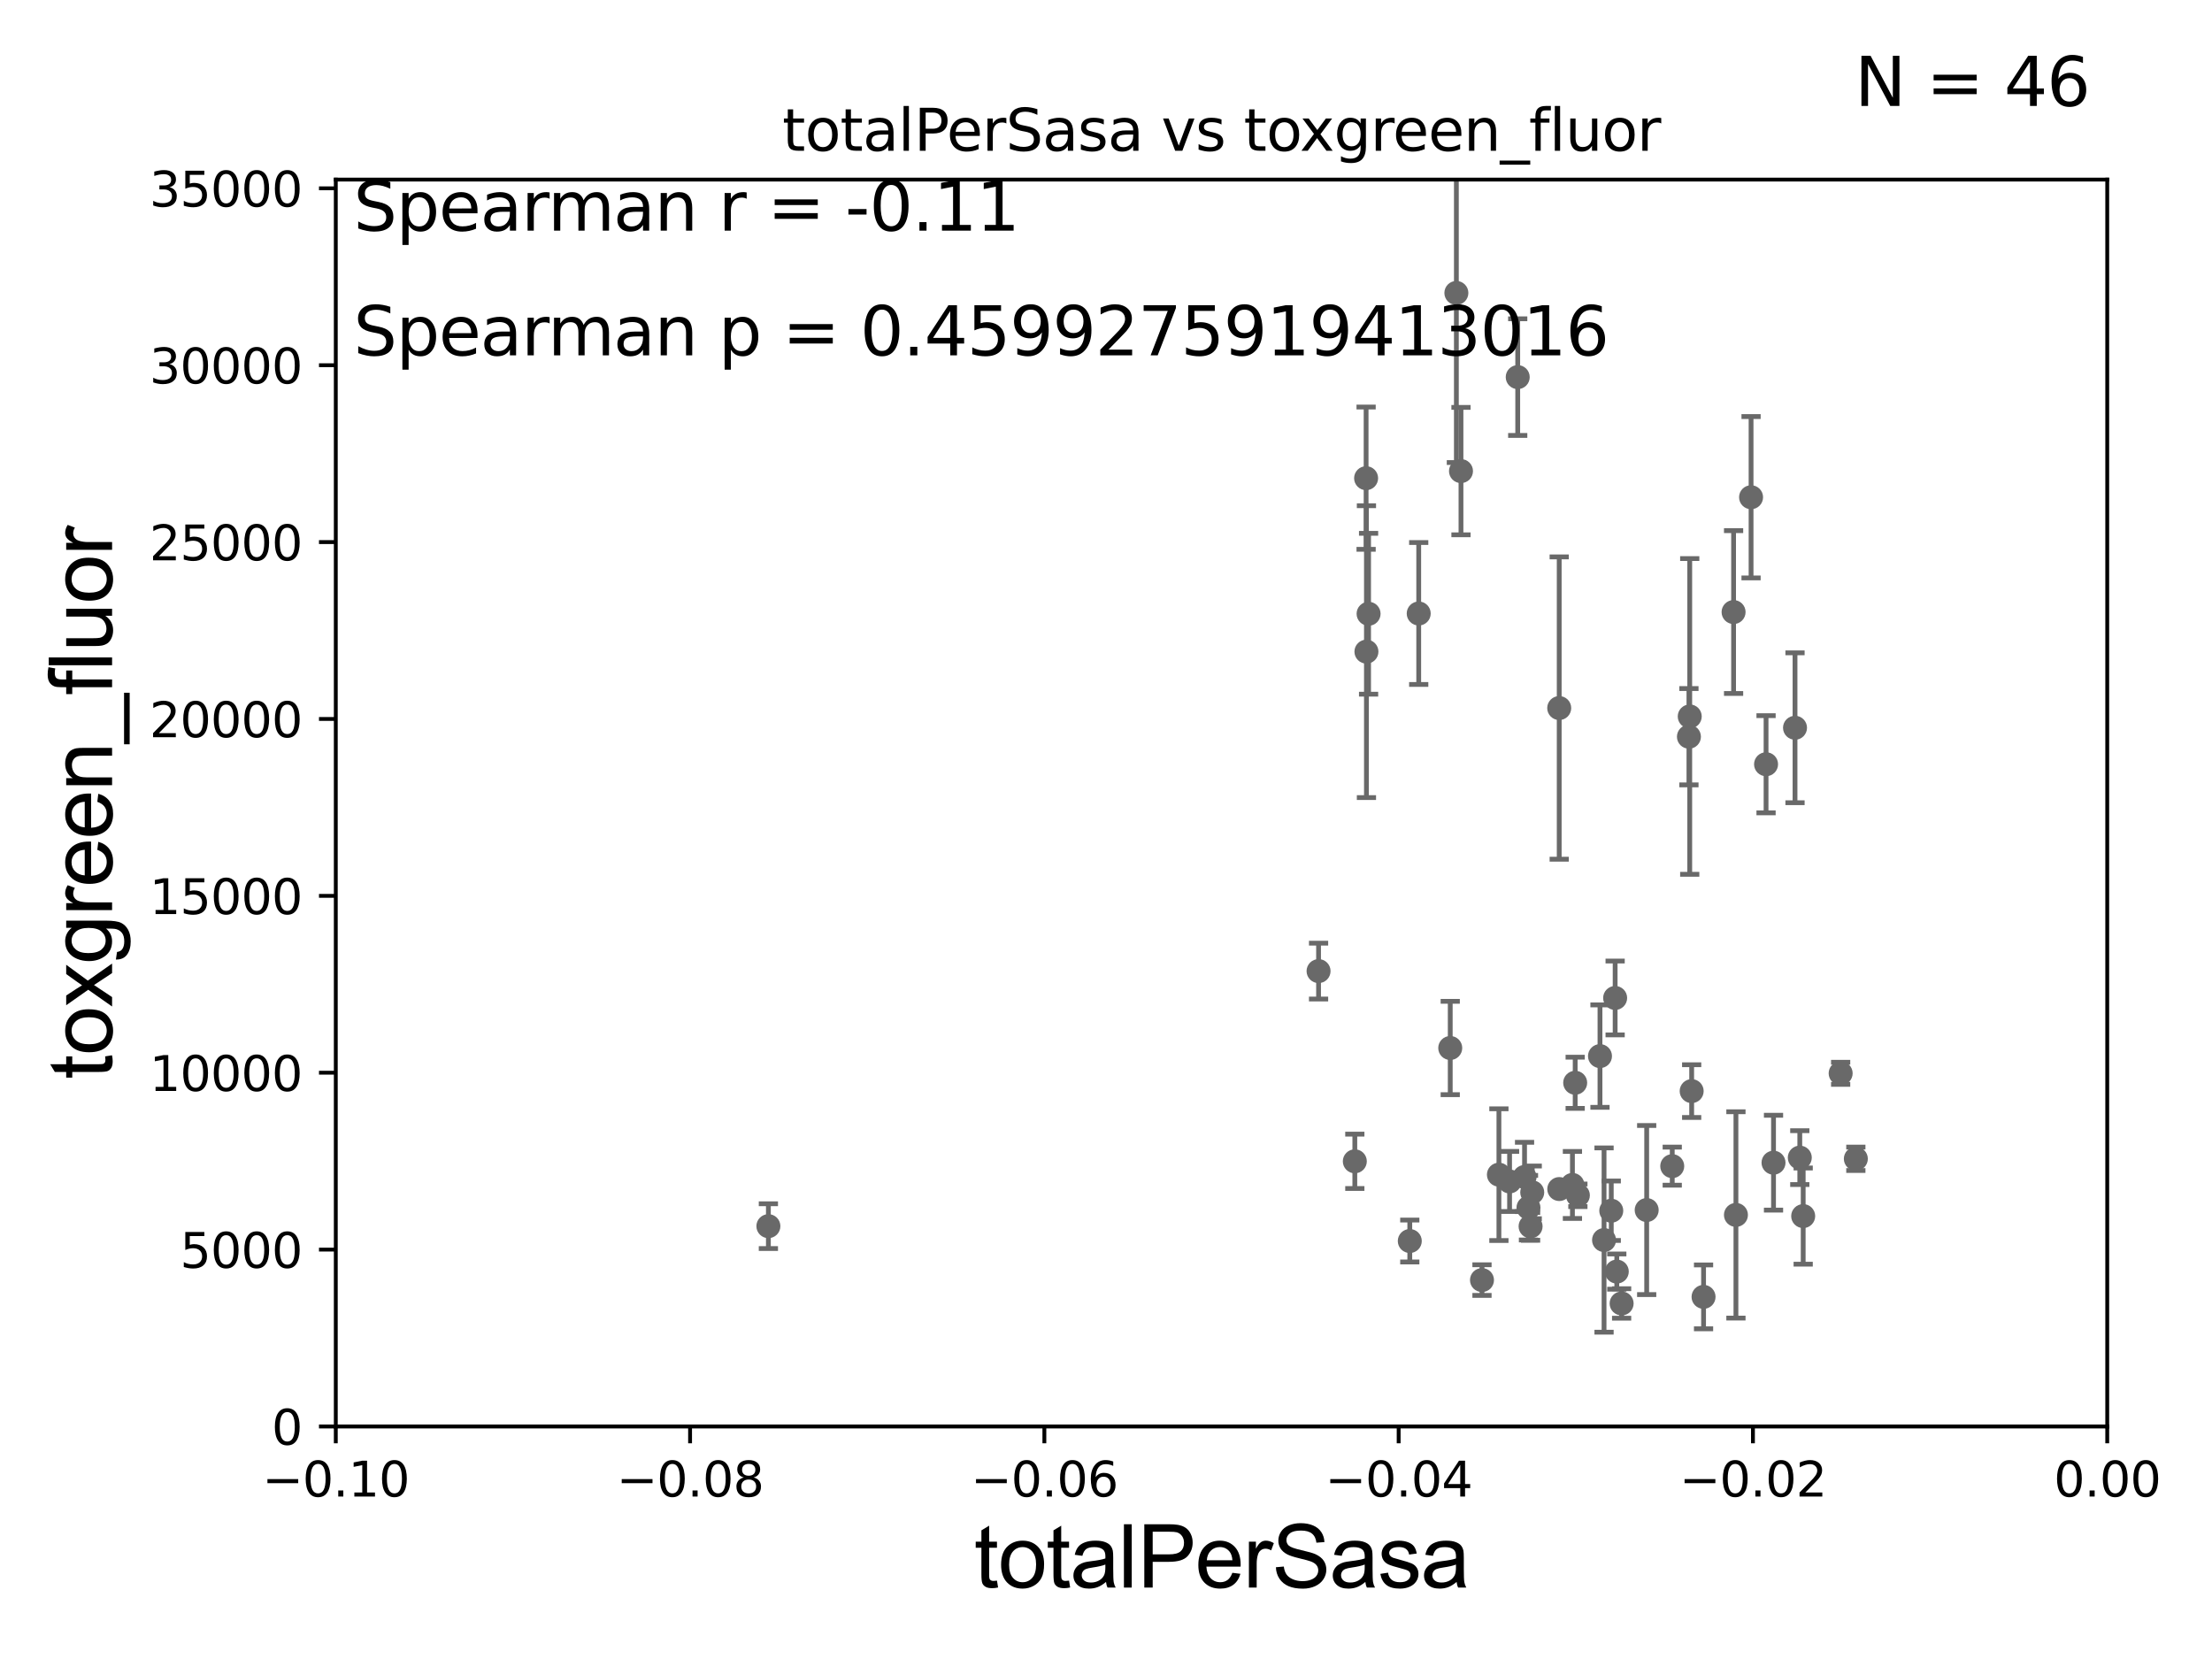 <?xml version="1.0" encoding="utf-8" standalone="no"?>
<!DOCTYPE svg PUBLIC "-//W3C//DTD SVG 1.1//EN"
  "http://www.w3.org/Graphics/SVG/1.1/DTD/svg11.dtd">
<svg xmlns:xlink="http://www.w3.org/1999/xlink" width="460.8pt" height="345.6pt" viewBox="0 0 460.8 345.6" xmlns="http://www.w3.org/2000/svg" version="1.1">
 <defs>
  <style type="text/css">*{stroke-linejoin: round; stroke-linecap: butt}</style>
 </defs>
 <g id="figure_1">
  <g id="patch_1">
   <path d="M 0 345.6 
L 460.8 345.6 
L 460.8 0 
L 0 0 
z
" style="fill: #ffffff"/>
  </g>
  <g id="axes_1">
   <g id="patch_2">
    <path d="M 69.95 297.16 
L 438.975 297.16 
L 438.975 37.411 
L 69.95 37.411 
z
" style="fill: #ffffff"/>
   </g>
   <g id="PathCollection_1">
    <defs>
     <path id="m1ff6a7609e" d="M 0 1.118 
C 0.297 1.118 0.581 1 0.791 0.791 
C 1 0.581 1.118 0.297 1.118 0 
C 1.118 -0.297 1 -0.581 0.791 -0.791 
C 0.581 -1 0.297 -1.118 0 -1.118 
C -0.297 -1.118 -0.581 -1 -0.791 -0.791 
C -1 -0.581 -1.118 -0.297 -1.118 0 
C -1.118 0.297 -1 0.581 -0.791 0.791 
C -0.581 1 -0.297 1.118 0 1.118 
z
" style="stroke: #696969"/>
    </defs>
    <g clip-path="url(#pfa4d353b2d)">
     <use xlink:href="#m1ff6a7609e" x="160.069" y="255.431" style="fill: #696969; stroke: #696969"/>
     <use xlink:href="#m1ff6a7609e" x="314.472" y="246.116" style="fill: #696969; stroke: #696969"/>
     <use xlink:href="#m1ff6a7609e" x="318.41" y="251.586" style="fill: #696969; stroke: #696969"/>
     <use xlink:href="#m1ff6a7609e" x="348.358" y="242.931" style="fill: #696969; stroke: #696969"/>
     <use xlink:href="#m1ff6a7609e" x="335.655" y="252.217" style="fill: #696969; stroke: #696969"/>
     <use xlink:href="#m1ff6a7609e" x="324.826" y="247.701" style="fill: #696969; stroke: #696969"/>
     <use xlink:href="#m1ff6a7609e" x="351.835" y="153.471" style="fill: #696969; stroke: #696969"/>
     <use xlink:href="#m1ff6a7609e" x="336.463" y="207.894" style="fill: #696969; stroke: #696969"/>
     <use xlink:href="#m1ff6a7609e" x="293.684" y="258.526" style="fill: #696969; stroke: #696969"/>
     <use xlink:href="#m1ff6a7609e" x="354.882" y="270.161" style="fill: #696969; stroke: #696969"/>
     <use xlink:href="#m1ff6a7609e" x="352.003" y="149.245" style="fill: #696969; stroke: #696969"/>
     <use xlink:href="#m1ff6a7609e" x="328.139" y="225.561" style="fill: #696969; stroke: #696969"/>
     <use xlink:href="#m1ff6a7609e" x="319.192" y="248.391" style="fill: #696969; stroke: #696969"/>
     <use xlink:href="#m1ff6a7609e" x="336.807" y="264.892" style="fill: #696969; stroke: #696969"/>
     <use xlink:href="#m1ff6a7609e" x="361.627" y="253.09" style="fill: #696969; stroke: #696969"/>
     <use xlink:href="#m1ff6a7609e" x="327.566" y="246.844" style="fill: #696969; stroke: #696969"/>
     <use xlink:href="#m1ff6a7609e" x="324.813" y="147.5" style="fill: #696969; stroke: #696969"/>
     <use xlink:href="#m1ff6a7609e" x="312.25" y="244.705" style="fill: #696969; stroke: #696969"/>
     <use xlink:href="#m1ff6a7609e" x="317.591" y="245.186" style="fill: #696969; stroke: #696969"/>
     <use xlink:href="#m1ff6a7609e" x="334.153" y="258.322" style="fill: #696969; stroke: #696969"/>
     <use xlink:href="#m1ff6a7609e" x="302.111" y="218.317" style="fill: #696969; stroke: #696969"/>
     <use xlink:href="#m1ff6a7609e" x="308.725" y="266.663" style="fill: #696969; stroke: #696969"/>
     <use xlink:href="#m1ff6a7609e" x="333.306" y="220.006" style="fill: #696969; stroke: #696969"/>
     <use xlink:href="#m1ff6a7609e" x="282.234" y="241.922" style="fill: #696969; stroke: #696969"/>
     <use xlink:href="#m1ff6a7609e" x="337.814" y="271.534" style="fill: #696969; stroke: #696969"/>
     <use xlink:href="#m1ff6a7609e" x="304.35" y="98.139" style="fill: #696969; stroke: #696969"/>
     <use xlink:href="#m1ff6a7609e" x="361.137" y="127.504" style="fill: #696969; stroke: #696969"/>
     <use xlink:href="#m1ff6a7609e" x="364.779" y="103.583" style="fill: #696969; stroke: #696969"/>
     <use xlink:href="#m1ff6a7609e" x="284.653" y="135.749" style="fill: #696969; stroke: #696969"/>
     <use xlink:href="#m1ff6a7609e" x="328.7" y="249.006" style="fill: #696969; stroke: #696969"/>
     <use xlink:href="#m1ff6a7609e" x="318.849" y="255.474" style="fill: #696969; stroke: #696969"/>
     <use xlink:href="#m1ff6a7609e" x="374.93" y="241.152" style="fill: #696969; stroke: #696969"/>
     <use xlink:href="#m1ff6a7609e" x="373.935" y="151.608" style="fill: #696969; stroke: #696969"/>
     <use xlink:href="#m1ff6a7609e" x="285.101" y="127.858" style="fill: #696969; stroke: #696969"/>
     <use xlink:href="#m1ff6a7609e" x="369.456" y="242.21" style="fill: #696969; stroke: #696969"/>
     <use xlink:href="#m1ff6a7609e" x="375.637" y="253.333" style="fill: #696969; stroke: #696969"/>
     <use xlink:href="#m1ff6a7609e" x="386.606" y="241.396" style="fill: #696969; stroke: #696969"/>
     <use xlink:href="#m1ff6a7609e" x="383.441" y="223.59" style="fill: #696969; stroke: #696969"/>
     <use xlink:href="#m1ff6a7609e" x="352.405" y="227.298" style="fill: #696969; stroke: #696969"/>
     <use xlink:href="#m1ff6a7609e" x="295.544" y="127.804" style="fill: #696969; stroke: #696969"/>
     <use xlink:href="#m1ff6a7609e" x="284.585" y="99.614" style="fill: #696969; stroke: #696969"/>
     <use xlink:href="#m1ff6a7609e" x="316.169" y="78.559" style="fill: #696969; stroke: #696969"/>
     <use xlink:href="#m1ff6a7609e" x="274.681" y="202.296" style="fill: #696969; stroke: #696969"/>
     <use xlink:href="#m1ff6a7609e" x="367.902" y="159.204" style="fill: #696969; stroke: #696969"/>
     <use xlink:href="#m1ff6a7609e" x="343.034" y="252.074" style="fill: #696969; stroke: #696969"/>
     <use xlink:href="#m1ff6a7609e" x="303.389" y="61.025" style="fill: #696969; stroke: #696969"/>
    </g>
   </g>
   <g id="matplotlib.axis_1">
    <g id="xtick_1">
     <g id="line2d_1">
      <defs>
       <path id="m97ba134784" d="M 0 0 
L 0 3.5 
" style="stroke: #000000; stroke-width: 0.8"/>
      </defs>
      <g>
       <use xlink:href="#m97ba134784" x="69.95" y="297.16" style="stroke: #000000; stroke-width: 0.8"/>
      </g>
     </g>
     <g id="text_1">
      <!-- −0.10 -->
      <g transform="translate(54.627 311.758)scale(0.1 -0.1)">
       <defs>
        <path id="DejaVuSans-2212" d="M 678 2272 
L 4684 2272 
L 4684 1741 
L 678 1741 
L 678 2272 
z
" transform="scale(0.016)"/>
        <path id="DejaVuSans-30" d="M 2034 4250 
Q 1547 4250 1301 3770 
Q 1056 3291 1056 2328 
Q 1056 1369 1301 889 
Q 1547 409 2034 409 
Q 2525 409 2770 889 
Q 3016 1369 3016 2328 
Q 3016 3291 2770 3770 
Q 2525 4250 2034 4250 
z
M 2034 4750 
Q 2819 4750 3233 4129 
Q 3647 3509 3647 2328 
Q 3647 1150 3233 529 
Q 2819 -91 2034 -91 
Q 1250 -91 836 529 
Q 422 1150 422 2328 
Q 422 3509 836 4129 
Q 1250 4750 2034 4750 
z
" transform="scale(0.016)"/>
        <path id="DejaVuSans-2e" d="M 684 794 
L 1344 794 
L 1344 0 
L 684 0 
L 684 794 
z
" transform="scale(0.016)"/>
        <path id="DejaVuSans-31" d="M 794 531 
L 1825 531 
L 1825 4091 
L 703 3866 
L 703 4441 
L 1819 4666 
L 2450 4666 
L 2450 531 
L 3481 531 
L 3481 0 
L 794 0 
L 794 531 
z
" transform="scale(0.016)"/>
       </defs>
       <use xlink:href="#DejaVuSans-2212"/>
       <use xlink:href="#DejaVuSans-30" x="83.789"/>
       <use xlink:href="#DejaVuSans-2e" x="147.412"/>
       <use xlink:href="#DejaVuSans-31" x="179.199"/>
       <use xlink:href="#DejaVuSans-30" x="242.822"/>
      </g>
     </g>
    </g>
    <g id="xtick_2">
     <g id="line2d_2">
      <g>
       <use xlink:href="#m97ba134784" x="143.755" y="297.16" style="stroke: #000000; stroke-width: 0.8"/>
      </g>
     </g>
     <g id="text_2">
      <!-- −0.08 -->
      <g transform="translate(128.432 311.758)scale(0.1 -0.1)">
       <defs>
        <path id="DejaVuSans-38" d="M 2034 2216 
Q 1584 2216 1326 1975 
Q 1069 1734 1069 1313 
Q 1069 891 1326 650 
Q 1584 409 2034 409 
Q 2484 409 2743 651 
Q 3003 894 3003 1313 
Q 3003 1734 2745 1975 
Q 2488 2216 2034 2216 
z
M 1403 2484 
Q 997 2584 770 2862 
Q 544 3141 544 3541 
Q 544 4100 942 4425 
Q 1341 4750 2034 4750 
Q 2731 4750 3128 4425 
Q 3525 4100 3525 3541 
Q 3525 3141 3298 2862 
Q 3072 2584 2669 2484 
Q 3125 2378 3379 2068 
Q 3634 1759 3634 1313 
Q 3634 634 3220 271 
Q 2806 -91 2034 -91 
Q 1263 -91 848 271 
Q 434 634 434 1313 
Q 434 1759 690 2068 
Q 947 2378 1403 2484 
z
M 1172 3481 
Q 1172 3119 1398 2916 
Q 1625 2713 2034 2713 
Q 2441 2713 2670 2916 
Q 2900 3119 2900 3481 
Q 2900 3844 2670 4047 
Q 2441 4250 2034 4250 
Q 1625 4250 1398 4047 
Q 1172 3844 1172 3481 
z
" transform="scale(0.016)"/>
       </defs>
       <use xlink:href="#DejaVuSans-2212"/>
       <use xlink:href="#DejaVuSans-30" x="83.789"/>
       <use xlink:href="#DejaVuSans-2e" x="147.412"/>
       <use xlink:href="#DejaVuSans-30" x="179.199"/>
       <use xlink:href="#DejaVuSans-38" x="242.822"/>
      </g>
     </g>
    </g>
    <g id="xtick_3">
     <g id="line2d_3">
      <g>
       <use xlink:href="#m97ba134784" x="217.56" y="297.16" style="stroke: #000000; stroke-width: 0.8"/>
      </g>
     </g>
     <g id="text_3">
      <!-- −0.06 -->
      <g transform="translate(202.237 311.758)scale(0.1 -0.1)">
       <defs>
        <path id="DejaVuSans-36" d="M 2113 2584 
Q 1688 2584 1439 2293 
Q 1191 2003 1191 1497 
Q 1191 994 1439 701 
Q 1688 409 2113 409 
Q 2538 409 2786 701 
Q 3034 994 3034 1497 
Q 3034 2003 2786 2293 
Q 2538 2584 2113 2584 
z
M 3366 4563 
L 3366 3988 
Q 3128 4100 2886 4159 
Q 2644 4219 2406 4219 
Q 1781 4219 1451 3797 
Q 1122 3375 1075 2522 
Q 1259 2794 1537 2939 
Q 1816 3084 2150 3084 
Q 2853 3084 3261 2657 
Q 3669 2231 3669 1497 
Q 3669 778 3244 343 
Q 2819 -91 2113 -91 
Q 1303 -91 875 529 
Q 447 1150 447 2328 
Q 447 3434 972 4092 
Q 1497 4750 2381 4750 
Q 2619 4750 2861 4703 
Q 3103 4656 3366 4563 
z
" transform="scale(0.016)"/>
       </defs>
       <use xlink:href="#DejaVuSans-2212"/>
       <use xlink:href="#DejaVuSans-30" x="83.789"/>
       <use xlink:href="#DejaVuSans-2e" x="147.412"/>
       <use xlink:href="#DejaVuSans-30" x="179.199"/>
       <use xlink:href="#DejaVuSans-36" x="242.822"/>
      </g>
     </g>
    </g>
    <g id="xtick_4">
     <g id="line2d_4">
      <g>
       <use xlink:href="#m97ba134784" x="291.365" y="297.16" style="stroke: #000000; stroke-width: 0.8"/>
      </g>
     </g>
     <g id="text_4">
      <!-- −0.04 -->
      <g transform="translate(276.042 311.758)scale(0.1 -0.1)">
       <defs>
        <path id="DejaVuSans-34" d="M 2419 4116 
L 825 1625 
L 2419 1625 
L 2419 4116 
z
M 2253 4666 
L 3047 4666 
L 3047 1625 
L 3713 1625 
L 3713 1100 
L 3047 1100 
L 3047 0 
L 2419 0 
L 2419 1100 
L 313 1100 
L 313 1709 
L 2253 4666 
z
" transform="scale(0.016)"/>
       </defs>
       <use xlink:href="#DejaVuSans-2212"/>
       <use xlink:href="#DejaVuSans-30" x="83.789"/>
       <use xlink:href="#DejaVuSans-2e" x="147.412"/>
       <use xlink:href="#DejaVuSans-30" x="179.199"/>
       <use xlink:href="#DejaVuSans-34" x="242.822"/>
      </g>
     </g>
    </g>
    <g id="xtick_5">
     <g id="line2d_5">
      <g>
       <use xlink:href="#m97ba134784" x="365.17" y="297.16" style="stroke: #000000; stroke-width: 0.8"/>
      </g>
     </g>
     <g id="text_5">
      <!-- −0.02 -->
      <g transform="translate(349.847 311.758)scale(0.1 -0.1)">
       <defs>
        <path id="DejaVuSans-32" d="M 1228 531 
L 3431 531 
L 3431 0 
L 469 0 
L 469 531 
Q 828 903 1448 1529 
Q 2069 2156 2228 2338 
Q 2531 2678 2651 2914 
Q 2772 3150 2772 3378 
Q 2772 3750 2511 3984 
Q 2250 4219 1831 4219 
Q 1534 4219 1204 4116 
Q 875 4013 500 3803 
L 500 4441 
Q 881 4594 1212 4672 
Q 1544 4750 1819 4750 
Q 2544 4750 2975 4387 
Q 3406 4025 3406 3419 
Q 3406 3131 3298 2873 
Q 3191 2616 2906 2266 
Q 2828 2175 2409 1742 
Q 1991 1309 1228 531 
z
" transform="scale(0.016)"/>
       </defs>
       <use xlink:href="#DejaVuSans-2212"/>
       <use xlink:href="#DejaVuSans-30" x="83.789"/>
       <use xlink:href="#DejaVuSans-2e" x="147.412"/>
       <use xlink:href="#DejaVuSans-30" x="179.199"/>
       <use xlink:href="#DejaVuSans-32" x="242.822"/>
      </g>
     </g>
    </g>
    <g id="xtick_6">
     <g id="line2d_6">
      <g>
       <use xlink:href="#m97ba134784" x="438.975" y="297.16" style="stroke: #000000; stroke-width: 0.8"/>
      </g>
     </g>
     <g id="text_6">
      <!-- 0.00 -->
      <g transform="translate(427.842 311.758)scale(0.1 -0.1)">
       <use xlink:href="#DejaVuSans-30"/>
       <use xlink:href="#DejaVuSans-2e" x="63.623"/>
       <use xlink:href="#DejaVuSans-30" x="95.41"/>
       <use xlink:href="#DejaVuSans-30" x="159.033"/>
      </g>
     </g>
    </g>
    <g id="text_7">
     <!-- totalPerSasa -->
     <g transform="translate(202.935 330.722)scale(0.18 -0.18)">
      <defs>
       <path id="ArialMT-74" d="M 1650 503 
L 1731 6 
Q 1494 -44 1306 -44 
Q 1000 -44 831 53 
Q 663 150 594 308 
Q 525 466 525 972 
L 525 2881 
L 113 2881 
L 113 3319 
L 525 3319 
L 525 4141 
L 1084 4478 
L 1084 3319 
L 1650 3319 
L 1650 2881 
L 1084 2881 
L 1084 941 
Q 1084 700 1114 631 
Q 1144 563 1211 522 
Q 1278 481 1403 481 
Q 1497 481 1650 503 
z
" transform="scale(0.016)"/>
       <path id="ArialMT-6f" d="M 213 1659 
Q 213 2581 725 3025 
Q 1153 3394 1769 3394 
Q 2453 3394 2887 2945 
Q 3322 2497 3322 1706 
Q 3322 1066 3130 698 
Q 2938 331 2570 128 
Q 2203 -75 1769 -75 
Q 1072 -75 642 372 
Q 213 819 213 1659 
z
M 791 1659 
Q 791 1022 1069 705 
Q 1347 388 1769 388 
Q 2188 388 2466 706 
Q 2744 1025 2744 1678 
Q 2744 2294 2464 2611 
Q 2184 2928 1769 2928 
Q 1347 2928 1069 2612 
Q 791 2297 791 1659 
z
" transform="scale(0.016)"/>
       <path id="ArialMT-61" d="M 2588 409 
Q 2275 144 1986 34 
Q 1697 -75 1366 -75 
Q 819 -75 525 192 
Q 231 459 231 875 
Q 231 1119 342 1320 
Q 453 1522 633 1644 
Q 813 1766 1038 1828 
Q 1203 1872 1538 1913 
Q 2219 1994 2541 2106 
Q 2544 2222 2544 2253 
Q 2544 2597 2384 2738 
Q 2169 2928 1744 2928 
Q 1347 2928 1158 2789 
Q 969 2650 878 2297 
L 328 2372 
Q 403 2725 575 2942 
Q 747 3159 1072 3276 
Q 1397 3394 1825 3394 
Q 2250 3394 2515 3294 
Q 2781 3194 2906 3042 
Q 3031 2891 3081 2659 
Q 3109 2516 3109 2141 
L 3109 1391 
Q 3109 606 3145 398 
Q 3181 191 3288 0 
L 2700 0 
Q 2613 175 2588 409 
z
M 2541 1666 
Q 2234 1541 1622 1453 
Q 1275 1403 1131 1340 
Q 988 1278 909 1158 
Q 831 1038 831 891 
Q 831 666 1001 516 
Q 1172 366 1500 366 
Q 1825 366 2078 508 
Q 2331 650 2450 897 
Q 2541 1088 2541 1459 
L 2541 1666 
z
" transform="scale(0.016)"/>
       <path id="ArialMT-6c" d="M 409 0 
L 409 4581 
L 972 4581 
L 972 0 
L 409 0 
z
" transform="scale(0.016)"/>
       <path id="ArialMT-50" d="M 494 0 
L 494 4581 
L 2222 4581 
Q 2678 4581 2919 4538 
Q 3256 4481 3484 4323 
Q 3713 4166 3852 3881 
Q 3991 3597 3991 3256 
Q 3991 2672 3619 2267 
Q 3247 1863 2275 1863 
L 1100 1863 
L 1100 0 
L 494 0 
z
M 1100 2403 
L 2284 2403 
Q 2872 2403 3119 2622 
Q 3366 2841 3366 3238 
Q 3366 3525 3220 3729 
Q 3075 3934 2838 4000 
Q 2684 4041 2272 4041 
L 1100 4041 
L 1100 2403 
z
" transform="scale(0.016)"/>
       <path id="ArialMT-65" d="M 2694 1069 
L 3275 997 
Q 3138 488 2766 206 
Q 2394 -75 1816 -75 
Q 1088 -75 661 373 
Q 234 822 234 1631 
Q 234 2469 665 2931 
Q 1097 3394 1784 3394 
Q 2450 3394 2872 2941 
Q 3294 2488 3294 1666 
Q 3294 1616 3291 1516 
L 816 1516 
Q 847 969 1125 678 
Q 1403 388 1819 388 
Q 2128 388 2347 550 
Q 2566 713 2694 1069 
z
M 847 1978 
L 2700 1978 
Q 2663 2397 2488 2606 
Q 2219 2931 1791 2931 
Q 1403 2931 1139 2672 
Q 875 2413 847 1978 
z
" transform="scale(0.016)"/>
       <path id="ArialMT-72" d="M 416 0 
L 416 3319 
L 922 3319 
L 922 2816 
Q 1116 3169 1280 3281 
Q 1444 3394 1641 3394 
Q 1925 3394 2219 3213 
L 2025 2691 
Q 1819 2813 1613 2813 
Q 1428 2813 1281 2702 
Q 1134 2591 1072 2394 
Q 978 2094 978 1738 
L 978 0 
L 416 0 
z
" transform="scale(0.016)"/>
       <path id="ArialMT-53" d="M 288 1472 
L 859 1522 
Q 900 1178 1048 958 
Q 1197 738 1509 602 
Q 1822 466 2213 466 
Q 2559 466 2825 569 
Q 3091 672 3220 851 
Q 3350 1031 3350 1244 
Q 3350 1459 3225 1620 
Q 3100 1781 2813 1891 
Q 2628 1963 1997 2114 
Q 1366 2266 1113 2400 
Q 784 2572 623 2826 
Q 463 3081 463 3397 
Q 463 3744 659 4045 
Q 856 4347 1234 4503 
Q 1613 4659 2075 4659 
Q 2584 4659 2973 4495 
Q 3363 4331 3572 4012 
Q 3781 3694 3797 3291 
L 3216 3247 
Q 3169 3681 2898 3903 
Q 2628 4125 2100 4125 
Q 1550 4125 1298 3923 
Q 1047 3722 1047 3438 
Q 1047 3191 1225 3031 
Q 1400 2872 2139 2705 
Q 2878 2538 3153 2413 
Q 3553 2228 3743 1945 
Q 3934 1663 3934 1294 
Q 3934 928 3725 604 
Q 3516 281 3123 101 
Q 2731 -78 2241 -78 
Q 1619 -78 1198 103 
Q 778 284 539 648 
Q 300 1013 288 1472 
z
" transform="scale(0.016)"/>
       <path id="ArialMT-73" d="M 197 991 
L 753 1078 
Q 800 744 1014 566 
Q 1228 388 1613 388 
Q 2000 388 2187 545 
Q 2375 703 2375 916 
Q 2375 1106 2209 1216 
Q 2094 1291 1634 1406 
Q 1016 1563 777 1677 
Q 538 1791 414 1992 
Q 291 2194 291 2438 
Q 291 2659 392 2848 
Q 494 3038 669 3163 
Q 800 3259 1026 3326 
Q 1253 3394 1513 3394 
Q 1903 3394 2198 3281 
Q 2494 3169 2634 2976 
Q 2775 2784 2828 2463 
L 2278 2388 
Q 2241 2644 2061 2787 
Q 1881 2931 1553 2931 
Q 1166 2931 1000 2803 
Q 834 2675 834 2503 
Q 834 2394 903 2306 
Q 972 2216 1119 2156 
Q 1203 2125 1616 2013 
Q 2213 1853 2448 1751 
Q 2684 1650 2818 1456 
Q 2953 1263 2953 975 
Q 2953 694 2789 445 
Q 2625 197 2315 61 
Q 2006 -75 1616 -75 
Q 969 -75 630 194 
Q 291 463 197 991 
z
" transform="scale(0.016)"/>
      </defs>
      <use xlink:href="#ArialMT-74"/>
      <use xlink:href="#ArialMT-6f" x="27.783"/>
      <use xlink:href="#ArialMT-74" x="83.398"/>
      <use xlink:href="#ArialMT-61" x="111.182"/>
      <use xlink:href="#ArialMT-6c" x="166.797"/>
      <use xlink:href="#ArialMT-50" x="189.014"/>
      <use xlink:href="#ArialMT-65" x="255.713"/>
      <use xlink:href="#ArialMT-72" x="311.328"/>
      <use xlink:href="#ArialMT-53" x="344.629"/>
      <use xlink:href="#ArialMT-61" x="411.328"/>
      <use xlink:href="#ArialMT-73" x="466.943"/>
      <use xlink:href="#ArialMT-61" x="516.943"/>
     </g>
    </g>
   </g>
   <g id="matplotlib.axis_2">
    <g id="ytick_1">
     <g id="line2d_7">
      <defs>
       <path id="mfc8ae07e22" d="M 0 0 
L -3.5 0 
" style="stroke: #000000; stroke-width: 0.8"/>
      </defs>
      <g>
       <use xlink:href="#mfc8ae07e22" x="69.95" y="297.16" style="stroke: #000000; stroke-width: 0.8"/>
      </g>
     </g>
     <g id="text_8">
      <!-- 0 -->
      <g transform="translate(56.587 300.959)scale(0.1 -0.1)">
       <use xlink:href="#DejaVuSans-30"/>
      </g>
     </g>
    </g>
    <g id="ytick_2">
     <g id="line2d_8">
      <g>
       <use xlink:href="#mfc8ae07e22" x="69.95" y="260.313" style="stroke: #000000; stroke-width: 0.8"/>
      </g>
     </g>
     <g id="text_9">
      <!-- 5000 -->
      <g transform="translate(37.5 264.112)scale(0.1 -0.1)">
       <defs>
        <path id="DejaVuSans-35" d="M 691 4666 
L 3169 4666 
L 3169 4134 
L 1269 4134 
L 1269 2991 
Q 1406 3038 1543 3061 
Q 1681 3084 1819 3084 
Q 2600 3084 3056 2656 
Q 3513 2228 3513 1497 
Q 3513 744 3044 326 
Q 2575 -91 1722 -91 
Q 1428 -91 1123 -41 
Q 819 9 494 109 
L 494 744 
Q 775 591 1075 516 
Q 1375 441 1709 441 
Q 2250 441 2565 725 
Q 2881 1009 2881 1497 
Q 2881 1984 2565 2268 
Q 2250 2553 1709 2553 
Q 1456 2553 1204 2497 
Q 953 2441 691 2322 
L 691 4666 
z
" transform="scale(0.016)"/>
       </defs>
       <use xlink:href="#DejaVuSans-35"/>
       <use xlink:href="#DejaVuSans-30" x="63.623"/>
       <use xlink:href="#DejaVuSans-30" x="127.246"/>
       <use xlink:href="#DejaVuSans-30" x="190.869"/>
      </g>
     </g>
    </g>
    <g id="ytick_3">
     <g id="line2d_9">
      <g>
       <use xlink:href="#mfc8ae07e22" x="69.95" y="223.467" style="stroke: #000000; stroke-width: 0.8"/>
      </g>
     </g>
     <g id="text_10">
      <!-- 10000 -->
      <g transform="translate(31.137 227.266)scale(0.1 -0.1)">
       <use xlink:href="#DejaVuSans-31"/>
       <use xlink:href="#DejaVuSans-30" x="63.623"/>
       <use xlink:href="#DejaVuSans-30" x="127.246"/>
       <use xlink:href="#DejaVuSans-30" x="190.869"/>
       <use xlink:href="#DejaVuSans-30" x="254.492"/>
      </g>
     </g>
    </g>
    <g id="ytick_4">
     <g id="line2d_10">
      <g>
       <use xlink:href="#mfc8ae07e22" x="69.95" y="186.62" style="stroke: #000000; stroke-width: 0.8"/>
      </g>
     </g>
     <g id="text_11">
      <!-- 15000 -->
      <g transform="translate(31.137 190.419)scale(0.1 -0.1)">
       <use xlink:href="#DejaVuSans-31"/>
       <use xlink:href="#DejaVuSans-35" x="63.623"/>
       <use xlink:href="#DejaVuSans-30" x="127.246"/>
       <use xlink:href="#DejaVuSans-30" x="190.869"/>
       <use xlink:href="#DejaVuSans-30" x="254.492"/>
      </g>
     </g>
    </g>
    <g id="ytick_5">
     <g id="line2d_11">
      <g>
       <use xlink:href="#mfc8ae07e22" x="69.95" y="149.773" style="stroke: #000000; stroke-width: 0.8"/>
      </g>
     </g>
     <g id="text_12">
      <!-- 20000 -->
      <g transform="translate(31.137 153.572)scale(0.1 -0.1)">
       <use xlink:href="#DejaVuSans-32"/>
       <use xlink:href="#DejaVuSans-30" x="63.623"/>
       <use xlink:href="#DejaVuSans-30" x="127.246"/>
       <use xlink:href="#DejaVuSans-30" x="190.869"/>
       <use xlink:href="#DejaVuSans-30" x="254.492"/>
      </g>
     </g>
    </g>
    <g id="ytick_6">
     <g id="line2d_12">
      <g>
       <use xlink:href="#mfc8ae07e22" x="69.95" y="112.926" style="stroke: #000000; stroke-width: 0.8"/>
      </g>
     </g>
     <g id="text_13">
      <!-- 25000 -->
      <g transform="translate(31.137 116.726)scale(0.1 -0.1)">
       <use xlink:href="#DejaVuSans-32"/>
       <use xlink:href="#DejaVuSans-35" x="63.623"/>
       <use xlink:href="#DejaVuSans-30" x="127.246"/>
       <use xlink:href="#DejaVuSans-30" x="190.869"/>
       <use xlink:href="#DejaVuSans-30" x="254.492"/>
      </g>
     </g>
    </g>
    <g id="ytick_7">
     <g id="line2d_13">
      <g>
       <use xlink:href="#mfc8ae07e22" x="69.95" y="76.08" style="stroke: #000000; stroke-width: 0.8"/>
      </g>
     </g>
     <g id="text_14">
      <!-- 30000 -->
      <g transform="translate(31.137 79.879)scale(0.1 -0.1)">
       <defs>
        <path id="DejaVuSans-33" d="M 2597 2516 
Q 3050 2419 3304 2112 
Q 3559 1806 3559 1356 
Q 3559 666 3084 287 
Q 2609 -91 1734 -91 
Q 1441 -91 1130 -33 
Q 819 25 488 141 
L 488 750 
Q 750 597 1062 519 
Q 1375 441 1716 441 
Q 2309 441 2620 675 
Q 2931 909 2931 1356 
Q 2931 1769 2642 2001 
Q 2353 2234 1838 2234 
L 1294 2234 
L 1294 2753 
L 1863 2753 
Q 2328 2753 2575 2939 
Q 2822 3125 2822 3475 
Q 2822 3834 2567 4026 
Q 2313 4219 1838 4219 
Q 1578 4219 1281 4162 
Q 984 4106 628 3988 
L 628 4550 
Q 988 4650 1302 4700 
Q 1616 4750 1894 4750 
Q 2613 4750 3031 4423 
Q 3450 4097 3450 3541 
Q 3450 3153 3228 2886 
Q 3006 2619 2597 2516 
z
" transform="scale(0.016)"/>
       </defs>
       <use xlink:href="#DejaVuSans-33"/>
       <use xlink:href="#DejaVuSans-30" x="63.623"/>
       <use xlink:href="#DejaVuSans-30" x="127.246"/>
       <use xlink:href="#DejaVuSans-30" x="190.869"/>
       <use xlink:href="#DejaVuSans-30" x="254.492"/>
      </g>
     </g>
    </g>
    <g id="ytick_8">
     <g id="line2d_14">
      <g>
       <use xlink:href="#mfc8ae07e22" x="69.95" y="39.233" style="stroke: #000000; stroke-width: 0.8"/>
      </g>
     </g>
     <g id="text_15">
      <!-- 35000 -->
      <g transform="translate(31.137 43.032)scale(0.1 -0.1)">
       <use xlink:href="#DejaVuSans-33"/>
       <use xlink:href="#DejaVuSans-35" x="63.623"/>
       <use xlink:href="#DejaVuSans-30" x="127.246"/>
       <use xlink:href="#DejaVuSans-30" x="190.869"/>
       <use xlink:href="#DejaVuSans-30" x="254.492"/>
      </g>
     </g>
    </g>
    <g id="text_16">
     <!-- toxgreen_fluor -->
     <g transform="translate(23.349 224.818)rotate(-90)scale(0.18 -0.18)">
      <defs>
       <path id="ArialMT-78" d="M 47 0 
L 1259 1725 
L 138 3319 
L 841 3319 
L 1350 2541 
Q 1494 2319 1581 2169 
Q 1719 2375 1834 2534 
L 2394 3319 
L 3066 3319 
L 1919 1756 
L 3153 0 
L 2463 0 
L 1781 1031 
L 1600 1309 
L 728 0 
L 47 0 
z
" transform="scale(0.016)"/>
       <path id="ArialMT-67" d="M 319 -275 
L 866 -356 
Q 900 -609 1056 -725 
Q 1266 -881 1628 -881 
Q 2019 -881 2231 -725 
Q 2444 -569 2519 -288 
Q 2563 -116 2559 434 
Q 2191 0 1641 0 
Q 956 0 581 494 
Q 206 988 206 1678 
Q 206 2153 378 2554 
Q 550 2956 876 3175 
Q 1203 3394 1644 3394 
Q 2231 3394 2613 2919 
L 2613 3319 
L 3131 3319 
L 3131 450 
Q 3131 -325 2973 -648 
Q 2816 -972 2473 -1159 
Q 2131 -1347 1631 -1347 
Q 1038 -1347 672 -1080 
Q 306 -813 319 -275 
z
M 784 1719 
Q 784 1066 1043 766 
Q 1303 466 1694 466 
Q 2081 466 2343 764 
Q 2606 1063 2606 1700 
Q 2606 2309 2336 2618 
Q 2066 2928 1684 2928 
Q 1309 2928 1046 2623 
Q 784 2319 784 1719 
z
" transform="scale(0.016)"/>
       <path id="ArialMT-6e" d="M 422 0 
L 422 3319 
L 928 3319 
L 928 2847 
Q 1294 3394 1984 3394 
Q 2284 3394 2536 3286 
Q 2788 3178 2913 3003 
Q 3038 2828 3088 2588 
Q 3119 2431 3119 2041 
L 3119 0 
L 2556 0 
L 2556 2019 
Q 2556 2363 2490 2533 
Q 2425 2703 2258 2804 
Q 2091 2906 1866 2906 
Q 1506 2906 1245 2678 
Q 984 2450 984 1813 
L 984 0 
L 422 0 
z
" transform="scale(0.016)"/>
       <path id="ArialMT-5f" d="M -97 -1272 
L -97 -866 
L 3631 -866 
L 3631 -1272 
L -97 -1272 
z
" transform="scale(0.016)"/>
       <path id="ArialMT-66" d="M 556 0 
L 556 2881 
L 59 2881 
L 59 3319 
L 556 3319 
L 556 3672 
Q 556 4006 616 4169 
Q 697 4388 901 4523 
Q 1106 4659 1475 4659 
Q 1713 4659 2000 4603 
L 1916 4113 
Q 1741 4144 1584 4144 
Q 1328 4144 1222 4034 
Q 1116 3925 1116 3625 
L 1116 3319 
L 1763 3319 
L 1763 2881 
L 1116 2881 
L 1116 0 
L 556 0 
z
" transform="scale(0.016)"/>
       <path id="ArialMT-75" d="M 2597 0 
L 2597 488 
Q 2209 -75 1544 -75 
Q 1250 -75 995 37 
Q 741 150 617 320 
Q 494 491 444 738 
Q 409 903 409 1263 
L 409 3319 
L 972 3319 
L 972 1478 
Q 972 1038 1006 884 
Q 1059 663 1231 536 
Q 1403 409 1656 409 
Q 1909 409 2131 539 
Q 2353 669 2445 892 
Q 2538 1116 2538 1541 
L 2538 3319 
L 3100 3319 
L 3100 0 
L 2597 0 
z
" transform="scale(0.016)"/>
      </defs>
      <use xlink:href="#ArialMT-74"/>
      <use xlink:href="#ArialMT-6f" x="27.783"/>
      <use xlink:href="#ArialMT-78" x="83.398"/>
      <use xlink:href="#ArialMT-67" x="133.398"/>
      <use xlink:href="#ArialMT-72" x="189.014"/>
      <use xlink:href="#ArialMT-65" x="222.314"/>
      <use xlink:href="#ArialMT-65" x="277.93"/>
      <use xlink:href="#ArialMT-6e" x="333.545"/>
      <use xlink:href="#ArialMT-5f" x="389.16"/>
      <use xlink:href="#ArialMT-66" x="444.775"/>
      <use xlink:href="#ArialMT-6c" x="472.559"/>
      <use xlink:href="#ArialMT-75" x="494.775"/>
      <use xlink:href="#ArialMT-6f" x="550.391"/>
      <use xlink:href="#ArialMT-72" x="606.006"/>
     </g>
    </g>
   </g>
   <g id="LineCollection_1">
    <path d="M 160.069 260.092 
L 160.069 250.77 
" clip-path="url(#pfa4d353b2d)" style="fill: none; stroke: #696969"/>
    <path d="M 314.472 252.373 
L 314.472 239.859 
" clip-path="url(#pfa4d353b2d)" style="fill: none; stroke: #696969"/>
    <path d="M 318.41 258.313 
L 318.41 244.858 
" clip-path="url(#pfa4d353b2d)" style="fill: none; stroke: #696969"/>
    <path d="M 348.358 246.895 
L 348.358 238.966 
" clip-path="url(#pfa4d353b2d)" style="fill: none; stroke: #696969"/>
    <path d="M 335.655 258.412 
L 335.655 246.023 
" clip-path="url(#pfa4d353b2d)" style="fill: none; stroke: #696969"/>
    <path d="M 324.826 248.617 
L 324.826 246.784 
" clip-path="url(#pfa4d353b2d)" style="fill: none; stroke: #696969"/>
    <path d="M 351.835 163.505 
L 351.835 143.438 
" clip-path="url(#pfa4d353b2d)" style="fill: none; stroke: #696969"/>
    <path d="M 336.463 215.59 
L 336.463 200.198 
" clip-path="url(#pfa4d353b2d)" style="fill: none; stroke: #696969"/>
    <path d="M 293.684 262.89 
L 293.684 254.161 
" clip-path="url(#pfa4d353b2d)" style="fill: none; stroke: #696969"/>
    <path d="M 354.882 276.811 
L 354.882 263.511 
" clip-path="url(#pfa4d353b2d)" style="fill: none; stroke: #696969"/>
    <path d="M 352.003 182.133 
L 352.003 116.358 
" clip-path="url(#pfa4d353b2d)" style="fill: none; stroke: #696969"/>
    <path d="M 328.139 230.894 
L 328.139 220.228 
" clip-path="url(#pfa4d353b2d)" style="fill: none; stroke: #696969"/>
    <path d="M 319.192 253.88 
L 319.192 242.903 
" clip-path="url(#pfa4d353b2d)" style="fill: none; stroke: #696969"/>
    <path d="M 336.807 268.557 
L 336.807 261.227 
" clip-path="url(#pfa4d353b2d)" style="fill: none; stroke: #696969"/>
    <path d="M 361.627 274.582 
L 361.627 231.597 
" clip-path="url(#pfa4d353b2d)" style="fill: none; stroke: #696969"/>
    <path d="M 327.566 253.824 
L 327.566 239.865 
" clip-path="url(#pfa4d353b2d)" style="fill: none; stroke: #696969"/>
    <path d="M 324.813 178.987 
L 324.813 116.012 
" clip-path="url(#pfa4d353b2d)" style="fill: none; stroke: #696969"/>
    <path d="M 312.25 258.426 
L 312.25 230.985 
" clip-path="url(#pfa4d353b2d)" style="fill: none; stroke: #696969"/>
    <path d="M 317.591 252.405 
L 317.591 237.966 
" clip-path="url(#pfa4d353b2d)" style="fill: none; stroke: #696969"/>
    <path d="M 334.153 277.515 
L 334.153 239.129 
" clip-path="url(#pfa4d353b2d)" style="fill: none; stroke: #696969"/>
    <path d="M 302.111 228.039 
L 302.111 208.594 
" clip-path="url(#pfa4d353b2d)" style="fill: none; stroke: #696969"/>
    <path d="M 308.725 269.855 
L 308.725 263.471 
" clip-path="url(#pfa4d353b2d)" style="fill: none; stroke: #696969"/>
    <path d="M 333.306 230.674 
L 333.306 209.338 
" clip-path="url(#pfa4d353b2d)" style="fill: none; stroke: #696969"/>
    <path d="M 282.234 247.585 
L 282.234 236.259 
" clip-path="url(#pfa4d353b2d)" style="fill: none; stroke: #696969"/>
    <path d="M 337.814 274.604 
L 337.814 268.463 
" clip-path="url(#pfa4d353b2d)" style="fill: none; stroke: #696969"/>
    <path d="M 304.35 111.411 
L 304.35 84.868 
" clip-path="url(#pfa4d353b2d)" style="fill: none; stroke: #696969"/>
    <path d="M 361.137 144.466 
L 361.137 110.543 
" clip-path="url(#pfa4d353b2d)" style="fill: none; stroke: #696969"/>
    <path d="M 364.779 120.391 
L 364.779 86.776 
" clip-path="url(#pfa4d353b2d)" style="fill: none; stroke: #696969"/>
    <path d="M 284.653 166.151 
L 284.653 105.348 
" clip-path="url(#pfa4d353b2d)" style="fill: none; stroke: #696969"/>
    <path d="M 328.7 251.356 
L 328.7 246.655 
" clip-path="url(#pfa4d353b2d)" style="fill: none; stroke: #696969"/>
    <path d="M 318.849 258.374 
L 318.849 252.573 
" clip-path="url(#pfa4d353b2d)" style="fill: none; stroke: #696969"/>
    <path d="M 374.93 246.758 
L 374.93 235.545 
" clip-path="url(#pfa4d353b2d)" style="fill: none; stroke: #696969"/>
    <path d="M 373.935 167.218 
L 373.935 135.999 
" clip-path="url(#pfa4d353b2d)" style="fill: none; stroke: #696969"/>
    <path d="M 285.101 144.611 
L 285.101 111.105 
" clip-path="url(#pfa4d353b2d)" style="fill: none; stroke: #696969"/>
    <path d="M 369.456 252.089 
L 369.456 232.331 
" clip-path="url(#pfa4d353b2d)" style="fill: none; stroke: #696969"/>
    <path d="M 375.637 263.354 
L 375.637 243.313 
" clip-path="url(#pfa4d353b2d)" style="fill: none; stroke: #696969"/>
    <path d="M 386.606 243.837 
L 386.606 238.955 
" clip-path="url(#pfa4d353b2d)" style="fill: none; stroke: #696969"/>
    <path d="M 383.441 225.89 
L 383.441 221.289 
" clip-path="url(#pfa4d353b2d)" style="fill: none; stroke: #696969"/>
    <path d="M 352.405 232.792 
L 352.405 221.803 
" clip-path="url(#pfa4d353b2d)" style="fill: none; stroke: #696969"/>
    <path d="M 295.544 142.585 
L 295.544 113.023 
" clip-path="url(#pfa4d353b2d)" style="fill: none; stroke: #696969"/>
    <path d="M 284.585 114.436 
L 284.585 84.791 
" clip-path="url(#pfa4d353b2d)" style="fill: none; stroke: #696969"/>
    <path d="M 316.169 90.71 
L 316.169 66.407 
" clip-path="url(#pfa4d353b2d)" style="fill: none; stroke: #696969"/>
    <path d="M 274.681 208.116 
L 274.681 196.477 
" clip-path="url(#pfa4d353b2d)" style="fill: none; stroke: #696969"/>
    <path d="M 367.902 169.327 
L 367.902 149.081 
" clip-path="url(#pfa4d353b2d)" style="fill: none; stroke: #696969"/>
    <path d="M 343.034 269.683 
L 343.034 234.465 
" clip-path="url(#pfa4d353b2d)" style="fill: none; stroke: #696969"/>
    <path d="M 303.389 96.355 
L 303.389 25.695 
" clip-path="url(#pfa4d353b2d)" style="fill: none; stroke: #696969"/>
   </g>
   <g id="line2d_15">
    <defs>
     <path id="m8a2653e284" d="M 2 0 
L -2 -0 
" style="stroke: #696969"/>
    </defs>
    <g clip-path="url(#pfa4d353b2d)">
     <use xlink:href="#m8a2653e284" x="160.069" y="260.092" style="fill: #696969; stroke: #696969"/>
     <use xlink:href="#m8a2653e284" x="314.472" y="252.373" style="fill: #696969; stroke: #696969"/>
     <use xlink:href="#m8a2653e284" x="318.41" y="258.313" style="fill: #696969; stroke: #696969"/>
     <use xlink:href="#m8a2653e284" x="348.358" y="246.895" style="fill: #696969; stroke: #696969"/>
     <use xlink:href="#m8a2653e284" x="335.655" y="258.412" style="fill: #696969; stroke: #696969"/>
     <use xlink:href="#m8a2653e284" x="324.826" y="248.617" style="fill: #696969; stroke: #696969"/>
     <use xlink:href="#m8a2653e284" x="351.835" y="163.505" style="fill: #696969; stroke: #696969"/>
     <use xlink:href="#m8a2653e284" x="336.463" y="215.59" style="fill: #696969; stroke: #696969"/>
     <use xlink:href="#m8a2653e284" x="293.684" y="262.89" style="fill: #696969; stroke: #696969"/>
     <use xlink:href="#m8a2653e284" x="354.882" y="276.811" style="fill: #696969; stroke: #696969"/>
     <use xlink:href="#m8a2653e284" x="352.003" y="182.133" style="fill: #696969; stroke: #696969"/>
     <use xlink:href="#m8a2653e284" x="328.139" y="230.894" style="fill: #696969; stroke: #696969"/>
     <use xlink:href="#m8a2653e284" x="319.192" y="253.88" style="fill: #696969; stroke: #696969"/>
     <use xlink:href="#m8a2653e284" x="336.807" y="268.557" style="fill: #696969; stroke: #696969"/>
     <use xlink:href="#m8a2653e284" x="361.627" y="274.582" style="fill: #696969; stroke: #696969"/>
     <use xlink:href="#m8a2653e284" x="327.566" y="253.824" style="fill: #696969; stroke: #696969"/>
     <use xlink:href="#m8a2653e284" x="324.813" y="178.987" style="fill: #696969; stroke: #696969"/>
     <use xlink:href="#m8a2653e284" x="312.25" y="258.426" style="fill: #696969; stroke: #696969"/>
     <use xlink:href="#m8a2653e284" x="317.591" y="252.405" style="fill: #696969; stroke: #696969"/>
     <use xlink:href="#m8a2653e284" x="334.153" y="277.515" style="fill: #696969; stroke: #696969"/>
     <use xlink:href="#m8a2653e284" x="302.111" y="228.039" style="fill: #696969; stroke: #696969"/>
     <use xlink:href="#m8a2653e284" x="308.725" y="269.855" style="fill: #696969; stroke: #696969"/>
     <use xlink:href="#m8a2653e284" x="333.306" y="230.674" style="fill: #696969; stroke: #696969"/>
     <use xlink:href="#m8a2653e284" x="282.234" y="247.585" style="fill: #696969; stroke: #696969"/>
     <use xlink:href="#m8a2653e284" x="337.814" y="274.604" style="fill: #696969; stroke: #696969"/>
     <use xlink:href="#m8a2653e284" x="304.35" y="111.411" style="fill: #696969; stroke: #696969"/>
     <use xlink:href="#m8a2653e284" x="361.137" y="144.466" style="fill: #696969; stroke: #696969"/>
     <use xlink:href="#m8a2653e284" x="364.779" y="120.391" style="fill: #696969; stroke: #696969"/>
     <use xlink:href="#m8a2653e284" x="284.653" y="166.151" style="fill: #696969; stroke: #696969"/>
     <use xlink:href="#m8a2653e284" x="328.7" y="251.356" style="fill: #696969; stroke: #696969"/>
     <use xlink:href="#m8a2653e284" x="318.849" y="258.374" style="fill: #696969; stroke: #696969"/>
     <use xlink:href="#m8a2653e284" x="374.93" y="246.758" style="fill: #696969; stroke: #696969"/>
     <use xlink:href="#m8a2653e284" x="373.935" y="167.218" style="fill: #696969; stroke: #696969"/>
     <use xlink:href="#m8a2653e284" x="285.101" y="144.611" style="fill: #696969; stroke: #696969"/>
     <use xlink:href="#m8a2653e284" x="369.456" y="252.089" style="fill: #696969; stroke: #696969"/>
     <use xlink:href="#m8a2653e284" x="375.637" y="263.354" style="fill: #696969; stroke: #696969"/>
     <use xlink:href="#m8a2653e284" x="386.606" y="243.837" style="fill: #696969; stroke: #696969"/>
     <use xlink:href="#m8a2653e284" x="383.441" y="225.89" style="fill: #696969; stroke: #696969"/>
     <use xlink:href="#m8a2653e284" x="352.405" y="232.792" style="fill: #696969; stroke: #696969"/>
     <use xlink:href="#m8a2653e284" x="295.544" y="142.585" style="fill: #696969; stroke: #696969"/>
     <use xlink:href="#m8a2653e284" x="284.585" y="114.436" style="fill: #696969; stroke: #696969"/>
     <use xlink:href="#m8a2653e284" x="316.169" y="90.71" style="fill: #696969; stroke: #696969"/>
     <use xlink:href="#m8a2653e284" x="274.681" y="208.116" style="fill: #696969; stroke: #696969"/>
     <use xlink:href="#m8a2653e284" x="367.902" y="169.327" style="fill: #696969; stroke: #696969"/>
     <use xlink:href="#m8a2653e284" x="343.034" y="269.683" style="fill: #696969; stroke: #696969"/>
     <use xlink:href="#m8a2653e284" x="303.389" y="96.355" style="fill: #696969; stroke: #696969"/>
    </g>
   </g>
   <g id="line2d_16">
    <g clip-path="url(#pfa4d353b2d)">
     <use xlink:href="#m8a2653e284" x="160.069" y="250.77" style="fill: #696969; stroke: #696969"/>
     <use xlink:href="#m8a2653e284" x="314.472" y="239.859" style="fill: #696969; stroke: #696969"/>
     <use xlink:href="#m8a2653e284" x="318.41" y="244.858" style="fill: #696969; stroke: #696969"/>
     <use xlink:href="#m8a2653e284" x="348.358" y="238.966" style="fill: #696969; stroke: #696969"/>
     <use xlink:href="#m8a2653e284" x="335.655" y="246.023" style="fill: #696969; stroke: #696969"/>
     <use xlink:href="#m8a2653e284" x="324.826" y="246.784" style="fill: #696969; stroke: #696969"/>
     <use xlink:href="#m8a2653e284" x="351.835" y="143.438" style="fill: #696969; stroke: #696969"/>
     <use xlink:href="#m8a2653e284" x="336.463" y="200.198" style="fill: #696969; stroke: #696969"/>
     <use xlink:href="#m8a2653e284" x="293.684" y="254.161" style="fill: #696969; stroke: #696969"/>
     <use xlink:href="#m8a2653e284" x="354.882" y="263.511" style="fill: #696969; stroke: #696969"/>
     <use xlink:href="#m8a2653e284" x="352.003" y="116.358" style="fill: #696969; stroke: #696969"/>
     <use xlink:href="#m8a2653e284" x="328.139" y="220.228" style="fill: #696969; stroke: #696969"/>
     <use xlink:href="#m8a2653e284" x="319.192" y="242.903" style="fill: #696969; stroke: #696969"/>
     <use xlink:href="#m8a2653e284" x="336.807" y="261.227" style="fill: #696969; stroke: #696969"/>
     <use xlink:href="#m8a2653e284" x="361.627" y="231.597" style="fill: #696969; stroke: #696969"/>
     <use xlink:href="#m8a2653e284" x="327.566" y="239.865" style="fill: #696969; stroke: #696969"/>
     <use xlink:href="#m8a2653e284" x="324.813" y="116.012" style="fill: #696969; stroke: #696969"/>
     <use xlink:href="#m8a2653e284" x="312.25" y="230.985" style="fill: #696969; stroke: #696969"/>
     <use xlink:href="#m8a2653e284" x="317.591" y="237.966" style="fill: #696969; stroke: #696969"/>
     <use xlink:href="#m8a2653e284" x="334.153" y="239.129" style="fill: #696969; stroke: #696969"/>
     <use xlink:href="#m8a2653e284" x="302.111" y="208.594" style="fill: #696969; stroke: #696969"/>
     <use xlink:href="#m8a2653e284" x="308.725" y="263.471" style="fill: #696969; stroke: #696969"/>
     <use xlink:href="#m8a2653e284" x="333.306" y="209.338" style="fill: #696969; stroke: #696969"/>
     <use xlink:href="#m8a2653e284" x="282.234" y="236.259" style="fill: #696969; stroke: #696969"/>
     <use xlink:href="#m8a2653e284" x="337.814" y="268.463" style="fill: #696969; stroke: #696969"/>
     <use xlink:href="#m8a2653e284" x="304.35" y="84.868" style="fill: #696969; stroke: #696969"/>
     <use xlink:href="#m8a2653e284" x="361.137" y="110.543" style="fill: #696969; stroke: #696969"/>
     <use xlink:href="#m8a2653e284" x="364.779" y="86.776" style="fill: #696969; stroke: #696969"/>
     <use xlink:href="#m8a2653e284" x="284.653" y="105.348" style="fill: #696969; stroke: #696969"/>
     <use xlink:href="#m8a2653e284" x="328.7" y="246.655" style="fill: #696969; stroke: #696969"/>
     <use xlink:href="#m8a2653e284" x="318.849" y="252.573" style="fill: #696969; stroke: #696969"/>
     <use xlink:href="#m8a2653e284" x="374.93" y="235.545" style="fill: #696969; stroke: #696969"/>
     <use xlink:href="#m8a2653e284" x="373.935" y="135.999" style="fill: #696969; stroke: #696969"/>
     <use xlink:href="#m8a2653e284" x="285.101" y="111.105" style="fill: #696969; stroke: #696969"/>
     <use xlink:href="#m8a2653e284" x="369.456" y="232.331" style="fill: #696969; stroke: #696969"/>
     <use xlink:href="#m8a2653e284" x="375.637" y="243.313" style="fill: #696969; stroke: #696969"/>
     <use xlink:href="#m8a2653e284" x="386.606" y="238.955" style="fill: #696969; stroke: #696969"/>
     <use xlink:href="#m8a2653e284" x="383.441" y="221.289" style="fill: #696969; stroke: #696969"/>
     <use xlink:href="#m8a2653e284" x="352.405" y="221.803" style="fill: #696969; stroke: #696969"/>
     <use xlink:href="#m8a2653e284" x="295.544" y="113.023" style="fill: #696969; stroke: #696969"/>
     <use xlink:href="#m8a2653e284" x="284.585" y="84.791" style="fill: #696969; stroke: #696969"/>
     <use xlink:href="#m8a2653e284" x="316.169" y="66.407" style="fill: #696969; stroke: #696969"/>
     <use xlink:href="#m8a2653e284" x="274.681" y="196.477" style="fill: #696969; stroke: #696969"/>
     <use xlink:href="#m8a2653e284" x="367.902" y="149.081" style="fill: #696969; stroke: #696969"/>
     <use xlink:href="#m8a2653e284" x="343.034" y="234.465" style="fill: #696969; stroke: #696969"/>
     <use xlink:href="#m8a2653e284" x="303.389" y="25.695" style="fill: #696969; stroke: #696969"/>
    </g>
   </g>
   <g id="line2d_17">
    <defs>
     <path id="m11bae83639" d="M 0 2 
C 0.53 2 1.039 1.789 1.414 1.414 
C 1.789 1.039 2 0.53 2 0 
C 2 -0.53 1.789 -1.039 1.414 -1.414 
C 1.039 -1.789 0.53 -2 0 -2 
C -0.53 -2 -1.039 -1.789 -1.414 -1.414 
C -1.789 -1.039 -2 -0.53 -2 0 
C -2 0.53 -1.789 1.039 -1.414 1.414 
C -1.039 1.789 -0.53 2 0 2 
z
" style="stroke: #696969"/>
    </defs>
    <g clip-path="url(#pfa4d353b2d)">
     <use xlink:href="#m11bae83639" x="160.069" y="255.431" style="fill: #696969; stroke: #696969"/>
     <use xlink:href="#m11bae83639" x="314.472" y="246.116" style="fill: #696969; stroke: #696969"/>
     <use xlink:href="#m11bae83639" x="318.41" y="251.586" style="fill: #696969; stroke: #696969"/>
     <use xlink:href="#m11bae83639" x="348.358" y="242.931" style="fill: #696969; stroke: #696969"/>
     <use xlink:href="#m11bae83639" x="335.655" y="252.217" style="fill: #696969; stroke: #696969"/>
     <use xlink:href="#m11bae83639" x="324.826" y="247.701" style="fill: #696969; stroke: #696969"/>
     <use xlink:href="#m11bae83639" x="351.835" y="153.471" style="fill: #696969; stroke: #696969"/>
     <use xlink:href="#m11bae83639" x="336.463" y="207.894" style="fill: #696969; stroke: #696969"/>
     <use xlink:href="#m11bae83639" x="293.684" y="258.526" style="fill: #696969; stroke: #696969"/>
     <use xlink:href="#m11bae83639" x="354.882" y="270.161" style="fill: #696969; stroke: #696969"/>
     <use xlink:href="#m11bae83639" x="352.003" y="149.245" style="fill: #696969; stroke: #696969"/>
     <use xlink:href="#m11bae83639" x="328.139" y="225.561" style="fill: #696969; stroke: #696969"/>
     <use xlink:href="#m11bae83639" x="319.192" y="248.391" style="fill: #696969; stroke: #696969"/>
     <use xlink:href="#m11bae83639" x="336.807" y="264.892" style="fill: #696969; stroke: #696969"/>
     <use xlink:href="#m11bae83639" x="361.627" y="253.09" style="fill: #696969; stroke: #696969"/>
     <use xlink:href="#m11bae83639" x="327.566" y="246.844" style="fill: #696969; stroke: #696969"/>
     <use xlink:href="#m11bae83639" x="324.813" y="147.5" style="fill: #696969; stroke: #696969"/>
     <use xlink:href="#m11bae83639" x="312.25" y="244.705" style="fill: #696969; stroke: #696969"/>
     <use xlink:href="#m11bae83639" x="317.591" y="245.186" style="fill: #696969; stroke: #696969"/>
     <use xlink:href="#m11bae83639" x="334.153" y="258.322" style="fill: #696969; stroke: #696969"/>
     <use xlink:href="#m11bae83639" x="302.111" y="218.317" style="fill: #696969; stroke: #696969"/>
     <use xlink:href="#m11bae83639" x="308.725" y="266.663" style="fill: #696969; stroke: #696969"/>
     <use xlink:href="#m11bae83639" x="333.306" y="220.006" style="fill: #696969; stroke: #696969"/>
     <use xlink:href="#m11bae83639" x="282.234" y="241.922" style="fill: #696969; stroke: #696969"/>
     <use xlink:href="#m11bae83639" x="337.814" y="271.534" style="fill: #696969; stroke: #696969"/>
     <use xlink:href="#m11bae83639" x="304.35" y="98.139" style="fill: #696969; stroke: #696969"/>
     <use xlink:href="#m11bae83639" x="361.137" y="127.504" style="fill: #696969; stroke: #696969"/>
     <use xlink:href="#m11bae83639" x="364.779" y="103.583" style="fill: #696969; stroke: #696969"/>
     <use xlink:href="#m11bae83639" x="284.653" y="135.749" style="fill: #696969; stroke: #696969"/>
     <use xlink:href="#m11bae83639" x="328.7" y="249.006" style="fill: #696969; stroke: #696969"/>
     <use xlink:href="#m11bae83639" x="318.849" y="255.474" style="fill: #696969; stroke: #696969"/>
     <use xlink:href="#m11bae83639" x="374.93" y="241.152" style="fill: #696969; stroke: #696969"/>
     <use xlink:href="#m11bae83639" x="373.935" y="151.608" style="fill: #696969; stroke: #696969"/>
     <use xlink:href="#m11bae83639" x="285.101" y="127.858" style="fill: #696969; stroke: #696969"/>
     <use xlink:href="#m11bae83639" x="369.456" y="242.21" style="fill: #696969; stroke: #696969"/>
     <use xlink:href="#m11bae83639" x="375.637" y="253.333" style="fill: #696969; stroke: #696969"/>
     <use xlink:href="#m11bae83639" x="386.606" y="241.396" style="fill: #696969; stroke: #696969"/>
     <use xlink:href="#m11bae83639" x="383.441" y="223.59" style="fill: #696969; stroke: #696969"/>
     <use xlink:href="#m11bae83639" x="352.405" y="227.298" style="fill: #696969; stroke: #696969"/>
     <use xlink:href="#m11bae83639" x="295.544" y="127.804" style="fill: #696969; stroke: #696969"/>
     <use xlink:href="#m11bae83639" x="284.585" y="99.614" style="fill: #696969; stroke: #696969"/>
     <use xlink:href="#m11bae83639" x="316.169" y="78.559" style="fill: #696969; stroke: #696969"/>
     <use xlink:href="#m11bae83639" x="274.681" y="202.296" style="fill: #696969; stroke: #696969"/>
     <use xlink:href="#m11bae83639" x="367.902" y="159.204" style="fill: #696969; stroke: #696969"/>
     <use xlink:href="#m11bae83639" x="343.034" y="252.074" style="fill: #696969; stroke: #696969"/>
     <use xlink:href="#m11bae83639" x="303.389" y="61.025" style="fill: #696969; stroke: #696969"/>
    </g>
   </g>
   <g id="patch_3">
    <path d="M 69.95 297.16 
L 69.95 37.411 
" style="fill: none; stroke: #000000; stroke-width: 0.8; stroke-linejoin: miter; stroke-linecap: square"/>
   </g>
   <g id="patch_4">
    <path d="M 438.975 297.16 
L 438.975 37.411 
" style="fill: none; stroke: #000000; stroke-width: 0.8; stroke-linejoin: miter; stroke-linecap: square"/>
   </g>
   <g id="patch_5">
    <path d="M 69.95 297.16 
L 438.975 297.16 
" style="fill: none; stroke: #000000; stroke-width: 0.8; stroke-linejoin: miter; stroke-linecap: square"/>
   </g>
   <g id="patch_6">
    <path d="M 69.95 37.411 
L 438.975 37.411 
" style="fill: none; stroke: #000000; stroke-width: 0.8; stroke-linejoin: miter; stroke-linecap: square"/>
   </g>
   <g id="text_17">
    <!-- N = 46 -->
    <g transform="translate(386.366 22.074)scale(0.14 -0.14)">
     <defs>
      <path id="DejaVuSans-4e" d="M 628 4666 
L 1478 4666 
L 3547 763 
L 3547 4666 
L 4159 4666 
L 4159 0 
L 3309 0 
L 1241 3903 
L 1241 0 
L 628 0 
L 628 4666 
z
" transform="scale(0.016)"/>
      <path id="DejaVuSans-20" transform="scale(0.016)"/>
      <path id="DejaVuSans-3d" d="M 678 2906 
L 4684 2906 
L 4684 2381 
L 678 2381 
L 678 2906 
z
M 678 1631 
L 4684 1631 
L 4684 1100 
L 678 1100 
L 678 1631 
z
" transform="scale(0.016)"/>
     </defs>
     <use xlink:href="#DejaVuSans-4e"/>
     <use xlink:href="#DejaVuSans-20" x="74.805"/>
     <use xlink:href="#DejaVuSans-3d" x="106.592"/>
     <use xlink:href="#DejaVuSans-20" x="190.381"/>
     <use xlink:href="#DejaVuSans-34" x="222.168"/>
     <use xlink:href="#DejaVuSans-36" x="285.791"/>
    </g>
   </g>
   <g id="text_18">
    <!-- Spearman r = -0.11 -->
    <g transform="translate(73.64 48.049)scale(0.14 -0.14)">
     <defs>
      <path id="DejaVuSans-53" d="M 3425 4513 
L 3425 3897 
Q 3066 4069 2747 4153 
Q 2428 4238 2131 4238 
Q 1616 4238 1336 4038 
Q 1056 3838 1056 3469 
Q 1056 3159 1242 3001 
Q 1428 2844 1947 2747 
L 2328 2669 
Q 3034 2534 3370 2195 
Q 3706 1856 3706 1288 
Q 3706 609 3251 259 
Q 2797 -91 1919 -91 
Q 1588 -91 1214 -16 
Q 841 59 441 206 
L 441 856 
Q 825 641 1194 531 
Q 1563 422 1919 422 
Q 2459 422 2753 634 
Q 3047 847 3047 1241 
Q 3047 1584 2836 1778 
Q 2625 1972 2144 2069 
L 1759 2144 
Q 1053 2284 737 2584 
Q 422 2884 422 3419 
Q 422 4038 858 4394 
Q 1294 4750 2059 4750 
Q 2388 4750 2728 4690 
Q 3069 4631 3425 4513 
z
" transform="scale(0.016)"/>
      <path id="DejaVuSans-70" d="M 1159 525 
L 1159 -1331 
L 581 -1331 
L 581 3500 
L 1159 3500 
L 1159 2969 
Q 1341 3281 1617 3432 
Q 1894 3584 2278 3584 
Q 2916 3584 3314 3078 
Q 3713 2572 3713 1747 
Q 3713 922 3314 415 
Q 2916 -91 2278 -91 
Q 1894 -91 1617 61 
Q 1341 213 1159 525 
z
M 3116 1747 
Q 3116 2381 2855 2742 
Q 2594 3103 2138 3103 
Q 1681 3103 1420 2742 
Q 1159 2381 1159 1747 
Q 1159 1113 1420 752 
Q 1681 391 2138 391 
Q 2594 391 2855 752 
Q 3116 1113 3116 1747 
z
" transform="scale(0.016)"/>
      <path id="DejaVuSans-65" d="M 3597 1894 
L 3597 1613 
L 953 1613 
Q 991 1019 1311 708 
Q 1631 397 2203 397 
Q 2534 397 2845 478 
Q 3156 559 3463 722 
L 3463 178 
Q 3153 47 2828 -22 
Q 2503 -91 2169 -91 
Q 1331 -91 842 396 
Q 353 884 353 1716 
Q 353 2575 817 3079 
Q 1281 3584 2069 3584 
Q 2775 3584 3186 3129 
Q 3597 2675 3597 1894 
z
M 3022 2063 
Q 3016 2534 2758 2815 
Q 2500 3097 2075 3097 
Q 1594 3097 1305 2825 
Q 1016 2553 972 2059 
L 3022 2063 
z
" transform="scale(0.016)"/>
      <path id="DejaVuSans-61" d="M 2194 1759 
Q 1497 1759 1228 1600 
Q 959 1441 959 1056 
Q 959 750 1161 570 
Q 1363 391 1709 391 
Q 2188 391 2477 730 
Q 2766 1069 2766 1631 
L 2766 1759 
L 2194 1759 
z
M 3341 1997 
L 3341 0 
L 2766 0 
L 2766 531 
Q 2569 213 2275 61 
Q 1981 -91 1556 -91 
Q 1019 -91 701 211 
Q 384 513 384 1019 
Q 384 1609 779 1909 
Q 1175 2209 1959 2209 
L 2766 2209 
L 2766 2266 
Q 2766 2663 2505 2880 
Q 2244 3097 1772 3097 
Q 1472 3097 1187 3025 
Q 903 2953 641 2809 
L 641 3341 
Q 956 3463 1253 3523 
Q 1550 3584 1831 3584 
Q 2591 3584 2966 3190 
Q 3341 2797 3341 1997 
z
" transform="scale(0.016)"/>
      <path id="DejaVuSans-72" d="M 2631 2963 
Q 2534 3019 2420 3045 
Q 2306 3072 2169 3072 
Q 1681 3072 1420 2755 
Q 1159 2438 1159 1844 
L 1159 0 
L 581 0 
L 581 3500 
L 1159 3500 
L 1159 2956 
Q 1341 3275 1631 3429 
Q 1922 3584 2338 3584 
Q 2397 3584 2469 3576 
Q 2541 3569 2628 3553 
L 2631 2963 
z
" transform="scale(0.016)"/>
      <path id="DejaVuSans-6d" d="M 3328 2828 
Q 3544 3216 3844 3400 
Q 4144 3584 4550 3584 
Q 5097 3584 5394 3201 
Q 5691 2819 5691 2113 
L 5691 0 
L 5113 0 
L 5113 2094 
Q 5113 2597 4934 2840 
Q 4756 3084 4391 3084 
Q 3944 3084 3684 2787 
Q 3425 2491 3425 1978 
L 3425 0 
L 2847 0 
L 2847 2094 
Q 2847 2600 2669 2842 
Q 2491 3084 2119 3084 
Q 1678 3084 1418 2786 
Q 1159 2488 1159 1978 
L 1159 0 
L 581 0 
L 581 3500 
L 1159 3500 
L 1159 2956 
Q 1356 3278 1631 3431 
Q 1906 3584 2284 3584 
Q 2666 3584 2933 3390 
Q 3200 3197 3328 2828 
z
" transform="scale(0.016)"/>
      <path id="DejaVuSans-6e" d="M 3513 2113 
L 3513 0 
L 2938 0 
L 2938 2094 
Q 2938 2591 2744 2837 
Q 2550 3084 2163 3084 
Q 1697 3084 1428 2787 
Q 1159 2491 1159 1978 
L 1159 0 
L 581 0 
L 581 3500 
L 1159 3500 
L 1159 2956 
Q 1366 3272 1645 3428 
Q 1925 3584 2291 3584 
Q 2894 3584 3203 3211 
Q 3513 2838 3513 2113 
z
" transform="scale(0.016)"/>
      <path id="DejaVuSans-2d" d="M 313 2009 
L 1997 2009 
L 1997 1497 
L 313 1497 
L 313 2009 
z
" transform="scale(0.016)"/>
     </defs>
     <use xlink:href="#DejaVuSans-53"/>
     <use xlink:href="#DejaVuSans-70" x="63.477"/>
     <use xlink:href="#DejaVuSans-65" x="126.953"/>
     <use xlink:href="#DejaVuSans-61" x="188.477"/>
     <use xlink:href="#DejaVuSans-72" x="249.756"/>
     <use xlink:href="#DejaVuSans-6d" x="289.119"/>
     <use xlink:href="#DejaVuSans-61" x="386.531"/>
     <use xlink:href="#DejaVuSans-6e" x="447.811"/>
     <use xlink:href="#DejaVuSans-20" x="511.189"/>
     <use xlink:href="#DejaVuSans-72" x="542.977"/>
     <use xlink:href="#DejaVuSans-20" x="584.09"/>
     <use xlink:href="#DejaVuSans-3d" x="615.877"/>
     <use xlink:href="#DejaVuSans-20" x="699.666"/>
     <use xlink:href="#DejaVuSans-2d" x="731.453"/>
     <use xlink:href="#DejaVuSans-30" x="767.537"/>
     <use xlink:href="#DejaVuSans-2e" x="831.16"/>
     <use xlink:href="#DejaVuSans-31" x="862.947"/>
     <use xlink:href="#DejaVuSans-31" x="926.57"/>
    </g>
   </g>
   <g id="text_19">
    <!-- Spearman p = 0.4599275919413016 -->
    <g transform="translate(73.64 74.024)scale(0.14 -0.14)">
     <defs>
      <path id="DejaVuSans-39" d="M 703 97 
L 703 672 
Q 941 559 1184 500 
Q 1428 441 1663 441 
Q 2288 441 2617 861 
Q 2947 1281 2994 2138 
Q 2813 1869 2534 1725 
Q 2256 1581 1919 1581 
Q 1219 1581 811 2004 
Q 403 2428 403 3163 
Q 403 3881 828 4315 
Q 1253 4750 1959 4750 
Q 2769 4750 3195 4129 
Q 3622 3509 3622 2328 
Q 3622 1225 3098 567 
Q 2575 -91 1691 -91 
Q 1453 -91 1209 -44 
Q 966 3 703 97 
z
M 1959 2075 
Q 2384 2075 2632 2365 
Q 2881 2656 2881 3163 
Q 2881 3666 2632 3958 
Q 2384 4250 1959 4250 
Q 1534 4250 1286 3958 
Q 1038 3666 1038 3163 
Q 1038 2656 1286 2365 
Q 1534 2075 1959 2075 
z
" transform="scale(0.016)"/>
      <path id="DejaVuSans-37" d="M 525 4666 
L 3525 4666 
L 3525 4397 
L 1831 0 
L 1172 0 
L 2766 4134 
L 525 4134 
L 525 4666 
z
" transform="scale(0.016)"/>
     </defs>
     <use xlink:href="#DejaVuSans-53"/>
     <use xlink:href="#DejaVuSans-70" x="63.477"/>
     <use xlink:href="#DejaVuSans-65" x="126.953"/>
     <use xlink:href="#DejaVuSans-61" x="188.477"/>
     <use xlink:href="#DejaVuSans-72" x="249.756"/>
     <use xlink:href="#DejaVuSans-6d" x="289.119"/>
     <use xlink:href="#DejaVuSans-61" x="386.531"/>
     <use xlink:href="#DejaVuSans-6e" x="447.811"/>
     <use xlink:href="#DejaVuSans-20" x="511.189"/>
     <use xlink:href="#DejaVuSans-70" x="542.977"/>
     <use xlink:href="#DejaVuSans-20" x="606.453"/>
     <use xlink:href="#DejaVuSans-3d" x="638.24"/>
     <use xlink:href="#DejaVuSans-20" x="722.029"/>
     <use xlink:href="#DejaVuSans-30" x="753.816"/>
     <use xlink:href="#DejaVuSans-2e" x="817.439"/>
     <use xlink:href="#DejaVuSans-34" x="849.227"/>
     <use xlink:href="#DejaVuSans-35" x="912.85"/>
     <use xlink:href="#DejaVuSans-39" x="976.473"/>
     <use xlink:href="#DejaVuSans-39" x="1040.096"/>
     <use xlink:href="#DejaVuSans-32" x="1103.719"/>
     <use xlink:href="#DejaVuSans-37" x="1167.342"/>
     <use xlink:href="#DejaVuSans-35" x="1230.965"/>
     <use xlink:href="#DejaVuSans-39" x="1294.588"/>
     <use xlink:href="#DejaVuSans-31" x="1358.211"/>
     <use xlink:href="#DejaVuSans-39" x="1421.834"/>
     <use xlink:href="#DejaVuSans-34" x="1485.457"/>
     <use xlink:href="#DejaVuSans-31" x="1549.08"/>
     <use xlink:href="#DejaVuSans-33" x="1612.703"/>
     <use xlink:href="#DejaVuSans-30" x="1676.326"/>
     <use xlink:href="#DejaVuSans-31" x="1739.949"/>
     <use xlink:href="#DejaVuSans-36" x="1803.572"/>
    </g>
   </g>
   <g id="text_20">
    <!-- totalPerSasa vs toxgreen_fluor -->
    <g transform="translate(162.972 31.411)scale(0.12 -0.12)">
     <defs>
      <path id="DejaVuSans-74" d="M 1172 4494 
L 1172 3500 
L 2356 3500 
L 2356 3053 
L 1172 3053 
L 1172 1153 
Q 1172 725 1289 603 
Q 1406 481 1766 481 
L 2356 481 
L 2356 0 
L 1766 0 
Q 1100 0 847 248 
Q 594 497 594 1153 
L 594 3053 
L 172 3053 
L 172 3500 
L 594 3500 
L 594 4494 
L 1172 4494 
z
" transform="scale(0.016)"/>
      <path id="DejaVuSans-6f" d="M 1959 3097 
Q 1497 3097 1228 2736 
Q 959 2375 959 1747 
Q 959 1119 1226 758 
Q 1494 397 1959 397 
Q 2419 397 2687 759 
Q 2956 1122 2956 1747 
Q 2956 2369 2687 2733 
Q 2419 3097 1959 3097 
z
M 1959 3584 
Q 2709 3584 3137 3096 
Q 3566 2609 3566 1747 
Q 3566 888 3137 398 
Q 2709 -91 1959 -91 
Q 1206 -91 779 398 
Q 353 888 353 1747 
Q 353 2609 779 3096 
Q 1206 3584 1959 3584 
z
" transform="scale(0.016)"/>
      <path id="DejaVuSans-6c" d="M 603 4863 
L 1178 4863 
L 1178 0 
L 603 0 
L 603 4863 
z
" transform="scale(0.016)"/>
      <path id="DejaVuSans-50" d="M 1259 4147 
L 1259 2394 
L 2053 2394 
Q 2494 2394 2734 2622 
Q 2975 2850 2975 3272 
Q 2975 3691 2734 3919 
Q 2494 4147 2053 4147 
L 1259 4147 
z
M 628 4666 
L 2053 4666 
Q 2838 4666 3239 4311 
Q 3641 3956 3641 3272 
Q 3641 2581 3239 2228 
Q 2838 1875 2053 1875 
L 1259 1875 
L 1259 0 
L 628 0 
L 628 4666 
z
" transform="scale(0.016)"/>
      <path id="DejaVuSans-73" d="M 2834 3397 
L 2834 2853 
Q 2591 2978 2328 3040 
Q 2066 3103 1784 3103 
Q 1356 3103 1142 2972 
Q 928 2841 928 2578 
Q 928 2378 1081 2264 
Q 1234 2150 1697 2047 
L 1894 2003 
Q 2506 1872 2764 1633 
Q 3022 1394 3022 966 
Q 3022 478 2636 193 
Q 2250 -91 1575 -91 
Q 1294 -91 989 -36 
Q 684 19 347 128 
L 347 722 
Q 666 556 975 473 
Q 1284 391 1588 391 
Q 1994 391 2212 530 
Q 2431 669 2431 922 
Q 2431 1156 2273 1281 
Q 2116 1406 1581 1522 
L 1381 1569 
Q 847 1681 609 1914 
Q 372 2147 372 2553 
Q 372 3047 722 3315 
Q 1072 3584 1716 3584 
Q 2034 3584 2315 3537 
Q 2597 3491 2834 3397 
z
" transform="scale(0.016)"/>
      <path id="DejaVuSans-76" d="M 191 3500 
L 800 3500 
L 1894 563 
L 2988 3500 
L 3597 3500 
L 2284 0 
L 1503 0 
L 191 3500 
z
" transform="scale(0.016)"/>
      <path id="DejaVuSans-78" d="M 3513 3500 
L 2247 1797 
L 3578 0 
L 2900 0 
L 1881 1375 
L 863 0 
L 184 0 
L 1544 1831 
L 300 3500 
L 978 3500 
L 1906 2253 
L 2834 3500 
L 3513 3500 
z
" transform="scale(0.016)"/>
      <path id="DejaVuSans-67" d="M 2906 1791 
Q 2906 2416 2648 2759 
Q 2391 3103 1925 3103 
Q 1463 3103 1205 2759 
Q 947 2416 947 1791 
Q 947 1169 1205 825 
Q 1463 481 1925 481 
Q 2391 481 2648 825 
Q 2906 1169 2906 1791 
z
M 3481 434 
Q 3481 -459 3084 -895 
Q 2688 -1331 1869 -1331 
Q 1566 -1331 1297 -1286 
Q 1028 -1241 775 -1147 
L 775 -588 
Q 1028 -725 1275 -790 
Q 1522 -856 1778 -856 
Q 2344 -856 2625 -561 
Q 2906 -266 2906 331 
L 2906 616 
Q 2728 306 2450 153 
Q 2172 0 1784 0 
Q 1141 0 747 490 
Q 353 981 353 1791 
Q 353 2603 747 3093 
Q 1141 3584 1784 3584 
Q 2172 3584 2450 3431 
Q 2728 3278 2906 2969 
L 2906 3500 
L 3481 3500 
L 3481 434 
z
" transform="scale(0.016)"/>
      <path id="DejaVuSans-5f" d="M 3263 -1063 
L 3263 -1509 
L -63 -1509 
L -63 -1063 
L 3263 -1063 
z
" transform="scale(0.016)"/>
      <path id="DejaVuSans-66" d="M 2375 4863 
L 2375 4384 
L 1825 4384 
Q 1516 4384 1395 4259 
Q 1275 4134 1275 3809 
L 1275 3500 
L 2222 3500 
L 2222 3053 
L 1275 3053 
L 1275 0 
L 697 0 
L 697 3053 
L 147 3053 
L 147 3500 
L 697 3500 
L 697 3744 
Q 697 4328 969 4595 
Q 1241 4863 1831 4863 
L 2375 4863 
z
" transform="scale(0.016)"/>
      <path id="DejaVuSans-75" d="M 544 1381 
L 544 3500 
L 1119 3500 
L 1119 1403 
Q 1119 906 1312 657 
Q 1506 409 1894 409 
Q 2359 409 2629 706 
Q 2900 1003 2900 1516 
L 2900 3500 
L 3475 3500 
L 3475 0 
L 2900 0 
L 2900 538 
Q 2691 219 2414 64 
Q 2138 -91 1772 -91 
Q 1169 -91 856 284 
Q 544 659 544 1381 
z
M 1991 3584 
L 1991 3584 
z
" transform="scale(0.016)"/>
     </defs>
     <use xlink:href="#DejaVuSans-74"/>
     <use xlink:href="#DejaVuSans-6f" x="39.209"/>
     <use xlink:href="#DejaVuSans-74" x="100.391"/>
     <use xlink:href="#DejaVuSans-61" x="139.6"/>
     <use xlink:href="#DejaVuSans-6c" x="200.879"/>
     <use xlink:href="#DejaVuSans-50" x="228.662"/>
     <use xlink:href="#DejaVuSans-65" x="285.34"/>
     <use xlink:href="#DejaVuSans-72" x="346.863"/>
     <use xlink:href="#DejaVuSans-53" x="387.977"/>
     <use xlink:href="#DejaVuSans-61" x="451.453"/>
     <use xlink:href="#DejaVuSans-73" x="512.732"/>
     <use xlink:href="#DejaVuSans-61" x="564.832"/>
     <use xlink:href="#DejaVuSans-20" x="626.111"/>
     <use xlink:href="#DejaVuSans-76" x="657.898"/>
     <use xlink:href="#DejaVuSans-73" x="717.078"/>
     <use xlink:href="#DejaVuSans-20" x="769.178"/>
     <use xlink:href="#DejaVuSans-74" x="800.965"/>
     <use xlink:href="#DejaVuSans-6f" x="840.174"/>
     <use xlink:href="#DejaVuSans-78" x="898.23"/>
     <use xlink:href="#DejaVuSans-67" x="957.41"/>
     <use xlink:href="#DejaVuSans-72" x="1020.887"/>
     <use xlink:href="#DejaVuSans-65" x="1059.75"/>
     <use xlink:href="#DejaVuSans-65" x="1121.273"/>
     <use xlink:href="#DejaVuSans-6e" x="1182.797"/>
     <use xlink:href="#DejaVuSans-5f" x="1246.176"/>
     <use xlink:href="#DejaVuSans-66" x="1296.176"/>
     <use xlink:href="#DejaVuSans-6c" x="1331.381"/>
     <use xlink:href="#DejaVuSans-75" x="1359.164"/>
     <use xlink:href="#DejaVuSans-6f" x="1422.543"/>
     <use xlink:href="#DejaVuSans-72" x="1483.725"/>
    </g>
   </g>
  </g>
 </g>
 <defs>
  <clipPath id="pfa4d353b2d">
   <rect x="69.95" y="37.411" width="369.025" height="259.749"/>
  </clipPath>
 </defs>
</svg>
